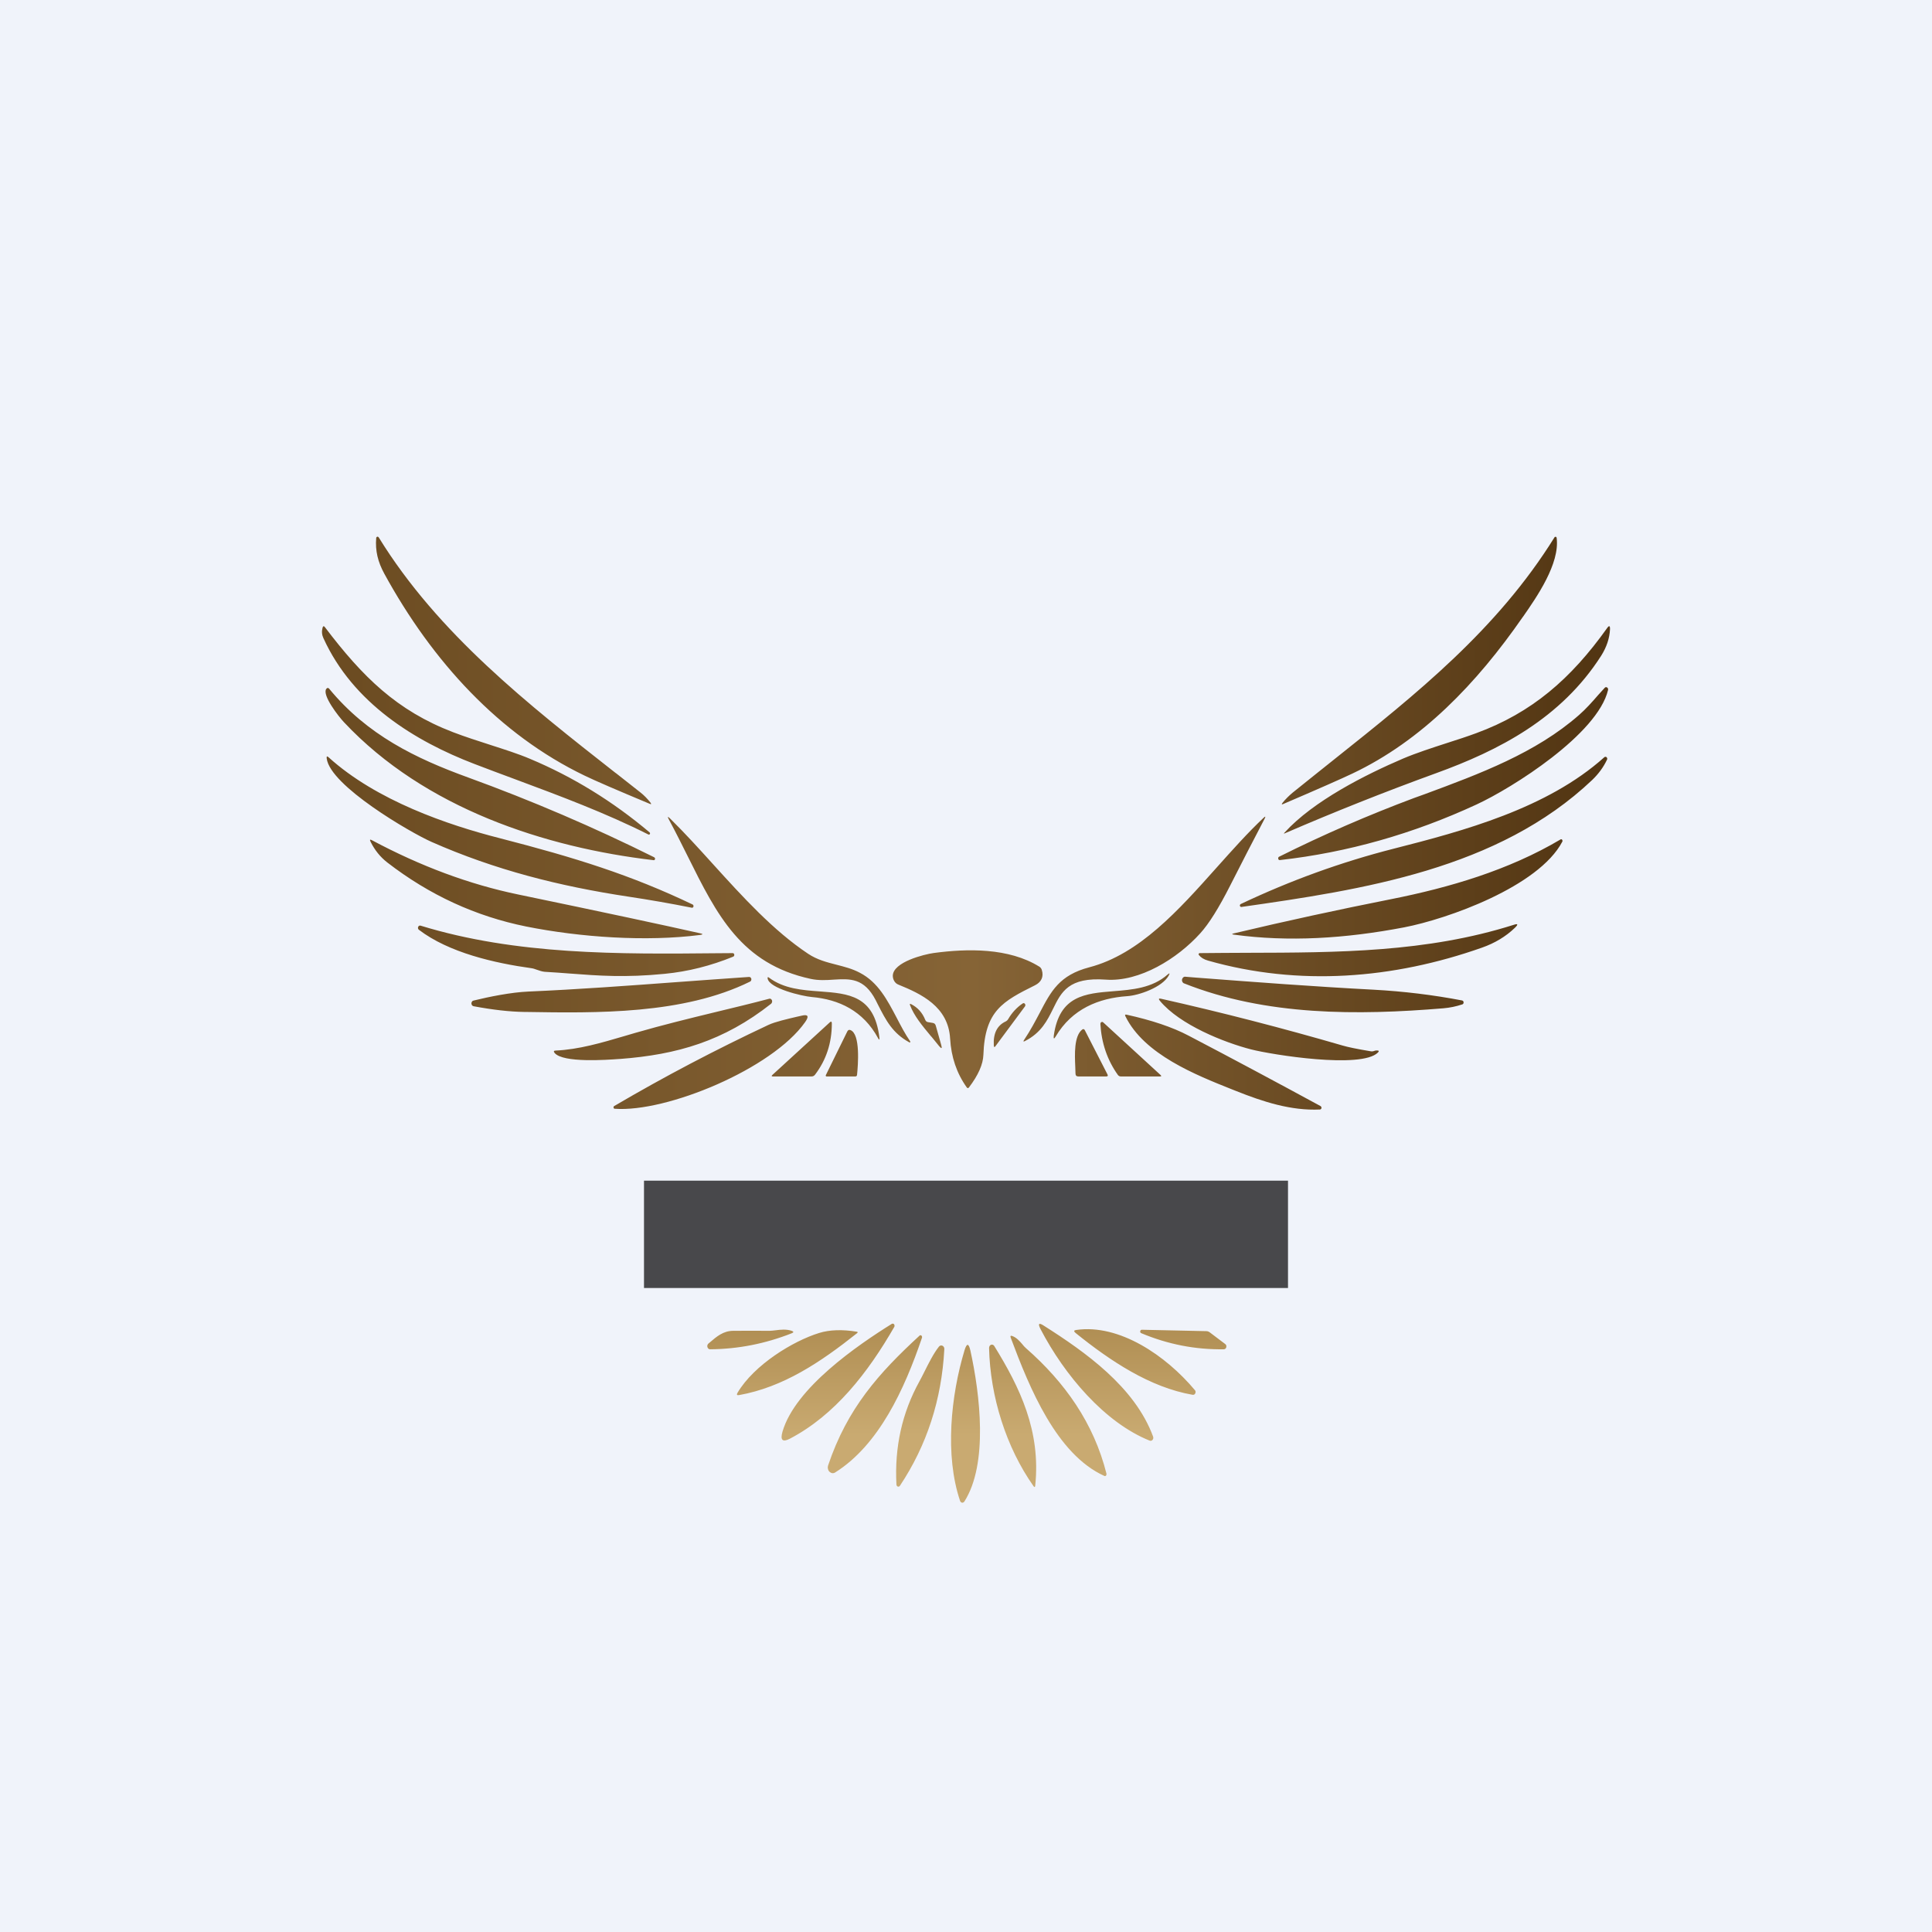 <!-- by TradingView --><svg width="18" height="18" viewBox="0 0 18 18" fill="none" xmlns="http://www.w3.org/2000/svg">
<rect width="18" height="18" fill="#F0F3FA"/>
<path fill-rule="evenodd" clip-rule="evenodd" d="M3.528 5.006C4.08 5.903 4.924 6.565 5.736 7.202L5.736 7.202L5.736 7.202L5.736 7.202L5.737 7.202L5.737 7.202L5.737 7.202L5.737 7.202L5.737 7.202C5.814 7.263 5.892 7.324 5.968 7.384C6 7.409 6.03 7.44 6.059 7.476C6.071 7.492 6.068 7.496 6.051 7.488C5.747 7.361 5.545 7.274 5.446 7.226C4.654 6.845 4.028 6.164 3.58 5.344C3.521 5.236 3.495 5.131 3.505 5.013C3.505 5.01 3.506 5.007 3.508 5.005C3.51 5.003 3.512 5.001 3.514 5C3.517 5 3.519 5 3.522 5.001C3.524 5.002 3.526 5.004 3.528 5.006ZM12.438 7.069L12.438 7.069C13.195 6.466 13.948 5.867 14.483 5.006C14.484 5.004 14.486 5.002 14.488 5.002C14.49 5.001 14.492 5.001 14.495 5.001C14.497 5.002 14.499 5.003 14.5 5.005C14.502 5.007 14.503 5.009 14.503 5.012C14.534 5.251 14.317 5.563 14.191 5.744L14.187 5.749C13.756 6.371 13.245 6.901 12.6 7.207C12.497 7.256 12.282 7.351 11.955 7.491C11.941 7.497 11.938 7.494 11.949 7.48C11.977 7.445 12.009 7.414 12.042 7.386C12.173 7.28 12.306 7.175 12.438 7.069ZM4.222 6.822C3.697 6.621 3.379 6.307 3.027 5.843C3.017 5.83 3.01 5.832 3.005 5.849C2.996 5.883 2.999 5.915 3.013 5.945C3.288 6.551 3.867 6.906 4.421 7.118C4.546 7.166 4.672 7.213 4.799 7.26C5.218 7.416 5.642 7.574 6.041 7.775C6.044 7.776 6.046 7.776 6.049 7.775C6.051 7.775 6.054 7.773 6.055 7.77C6.056 7.768 6.057 7.765 6.056 7.762C6.055 7.759 6.054 7.756 6.052 7.755C5.707 7.464 5.335 7.236 4.936 7.069C4.828 7.023 4.698 6.982 4.565 6.939L4.565 6.939C4.45 6.902 4.332 6.864 4.222 6.822ZM13.753 6.831C14.271 6.641 14.635 6.326 14.973 5.852C14.992 5.825 15.001 5.829 15 5.863C14.996 5.946 14.969 6.028 14.918 6.109C14.545 6.693 13.965 6.992 13.376 7.205C12.903 7.377 12.435 7.563 11.97 7.764C11.961 7.768 11.96 7.766 11.967 7.758C12.237 7.461 12.723 7.217 13.073 7.067C13.196 7.015 13.344 6.967 13.486 6.921C13.58 6.891 13.672 6.861 13.753 6.831ZM3.204 6.728C3.958 7.532 5.08 7.896 6.089 8.014C6.092 8.015 6.095 8.014 6.098 8.012C6.1 8.01 6.102 8.007 6.103 8.004C6.103 8.001 6.103 7.997 6.102 7.994C6.1 7.991 6.098 7.989 6.095 7.987C5.532 7.707 4.954 7.459 4.36 7.243C3.873 7.066 3.422 6.848 3.067 6.417C3.058 6.406 3.049 6.407 3.04 6.418C2.998 6.476 3.156 6.677 3.204 6.728ZM14.891 6.474L14.891 6.474L14.891 6.474L14.891 6.474C14.911 6.452 14.931 6.43 14.951 6.408C14.954 6.405 14.957 6.403 14.961 6.402C14.966 6.402 14.97 6.403 14.973 6.405C14.977 6.407 14.979 6.411 14.981 6.415C14.982 6.419 14.983 6.424 14.982 6.428C14.884 6.841 14.09 7.341 13.757 7.495C13.165 7.769 12.555 7.942 11.926 8.013C11.922 8.014 11.919 8.013 11.915 8.011C11.912 8.009 11.91 8.005 11.909 8.001C11.908 7.997 11.909 7.992 11.91 7.989C11.912 7.985 11.915 7.982 11.919 7.981C12.333 7.774 12.752 7.593 13.174 7.435L13.274 7.399C13.787 7.209 14.308 7.016 14.712 6.661C14.774 6.607 14.833 6.541 14.891 6.474ZM4.659 7.81C4.172 7.686 3.507 7.459 3.062 7.056C3.047 7.042 3.041 7.046 3.044 7.067C3.076 7.32 3.82 7.755 4.021 7.844C4.612 8.105 5.213 8.257 5.856 8.354C6.049 8.383 6.245 8.417 6.445 8.457C6.448 8.458 6.452 8.457 6.455 8.455C6.458 8.453 6.46 8.449 6.461 8.446C6.462 8.442 6.461 8.438 6.46 8.435C6.458 8.431 6.456 8.428 6.453 8.427C5.878 8.152 5.358 7.99 4.659 7.81ZM14.835 7.266C13.958 8.099 12.694 8.289 11.565 8.45C11.562 8.45 11.559 8.449 11.557 8.447C11.554 8.445 11.553 8.443 11.552 8.439C11.551 8.436 11.551 8.433 11.553 8.43C11.554 8.427 11.556 8.425 11.559 8.423C12.021 8.204 12.495 8.032 12.981 7.908C13.634 7.742 14.414 7.533 14.947 7.055C14.95 7.052 14.954 7.051 14.958 7.051C14.962 7.051 14.965 7.052 14.968 7.055C14.971 7.058 14.973 7.061 14.974 7.066C14.975 7.07 14.974 7.074 14.972 7.078C14.939 7.148 14.893 7.21 14.835 7.266ZM9.687 9.436C9.646 9.513 9.602 9.598 9.541 9.689C9.532 9.703 9.534 9.707 9.548 9.7C9.702 9.622 9.758 9.506 9.811 9.399C9.888 9.242 9.956 9.102 10.303 9.127C10.617 9.15 10.969 8.932 11.182 8.696C11.264 8.606 11.356 8.458 11.46 8.253C11.566 8.044 11.673 7.836 11.782 7.628C11.793 7.606 11.79 7.603 11.773 7.619C11.625 7.758 11.482 7.919 11.337 8.081C10.981 8.48 10.615 8.89 10.149 9.012C9.871 9.085 9.793 9.233 9.687 9.436ZM7.529 8.886C7.613 8.942 7.703 8.965 7.793 8.988L7.793 8.988C7.866 9.007 7.94 9.025 8.011 9.063C8.181 9.151 8.267 9.317 8.355 9.484C8.394 9.559 8.433 9.634 8.48 9.702C8.48 9.703 8.481 9.705 8.481 9.706C8.481 9.708 8.48 9.709 8.479 9.711C8.479 9.712 8.478 9.713 8.476 9.713C8.475 9.713 8.474 9.713 8.473 9.712C8.316 9.626 8.256 9.51 8.177 9.355L8.159 9.319C8.051 9.11 7.918 9.118 7.768 9.127C7.699 9.132 7.627 9.136 7.553 9.12C6.906 8.98 6.68 8.526 6.407 7.977C6.352 7.867 6.296 7.754 6.234 7.639C6.216 7.607 6.22 7.603 6.245 7.628C6.379 7.76 6.51 7.904 6.642 8.05C6.921 8.358 7.206 8.671 7.529 8.886ZM4.902 8.632C5.406 8.733 6.021 8.775 6.521 8.711C6.551 8.707 6.552 8.701 6.522 8.695C6.189 8.62 5.624 8.499 4.829 8.334C4.375 8.24 3.92 8.071 3.465 7.828C3.447 7.818 3.443 7.823 3.453 7.843C3.491 7.92 3.543 7.985 3.609 8.036C4.001 8.339 4.432 8.537 4.902 8.632ZM13.082 8.64C12.532 8.745 12.004 8.777 11.497 8.708C11.475 8.705 11.475 8.701 11.496 8.696C11.984 8.58 12.473 8.474 12.962 8.377C13.501 8.27 14.055 8.108 14.539 7.821C14.541 7.819 14.544 7.819 14.547 7.819C14.55 7.82 14.552 7.821 14.554 7.824C14.556 7.826 14.557 7.829 14.557 7.832C14.558 7.835 14.557 7.838 14.556 7.841C14.335 8.262 13.482 8.563 13.082 8.64ZM3.902 8.662C4.182 8.876 4.607 8.973 4.954 9.021C4.969 9.023 4.985 9.029 5.002 9.035C5.026 9.043 5.05 9.052 5.075 9.054C5.156 9.059 5.232 9.064 5.306 9.07H5.306H5.306C5.58 9.091 5.826 9.109 6.192 9.073C6.41 9.052 6.623 8.998 6.831 8.913C6.834 8.912 6.837 8.909 6.839 8.906C6.841 8.902 6.842 8.898 6.841 8.894C6.841 8.89 6.839 8.886 6.836 8.884C6.833 8.881 6.83 8.88 6.826 8.88L6.689 8.881C5.766 8.89 4.811 8.898 3.918 8.624C3.914 8.623 3.909 8.623 3.905 8.625C3.901 8.627 3.898 8.631 3.896 8.636C3.894 8.64 3.893 8.646 3.895 8.651C3.896 8.655 3.899 8.66 3.902 8.662ZM11.177 8.88C11.325 8.878 11.474 8.878 11.623 8.877C12.46 8.875 13.293 8.873 14.101 8.617C14.143 8.603 14.147 8.612 14.114 8.644C14.03 8.725 13.927 8.787 13.807 8.829C12.98 9.121 12.101 9.19 11.256 8.95C11.216 8.939 11.188 8.921 11.17 8.898C11.168 8.896 11.168 8.895 11.167 8.892C11.167 8.89 11.167 8.888 11.168 8.886C11.169 8.884 11.17 8.883 11.171 8.882C11.173 8.881 11.175 8.88 11.177 8.88ZM9.162 9.828C9.176 9.416 9.343 9.329 9.644 9.179C9.7 9.151 9.727 9.101 9.706 9.036C9.702 9.023 9.694 9.013 9.683 9.006C9.398 8.829 9.011 8.837 8.699 8.879C8.611 8.891 8.32 8.963 8.318 9.091C8.318 9.109 8.323 9.126 8.332 9.141C8.341 9.156 8.354 9.167 8.369 9.173C8.583 9.26 8.835 9.378 8.852 9.676C8.862 9.848 8.913 9.999 9.007 10.131C9.014 10.14 9.02 10.14 9.027 10.132C9.114 10.018 9.159 9.916 9.162 9.828ZM10.502 9.281C10.238 9.299 9.988 9.399 9.836 9.656C9.82 9.683 9.814 9.68 9.818 9.648C9.87 9.276 10.111 9.256 10.372 9.235C10.549 9.221 10.735 9.206 10.878 9.08C10.898 9.063 10.901 9.066 10.888 9.09C10.828 9.198 10.612 9.274 10.502 9.281ZM13.622 9.321C13.35 9.269 13.076 9.236 12.801 9.221C12.247 9.192 11.692 9.15 11.141 9.108L11.141 9.108L11.044 9.1C11.037 9.099 11.03 9.101 11.024 9.106C11.018 9.111 11.014 9.118 11.013 9.125C11.011 9.133 11.013 9.141 11.016 9.148C11.02 9.155 11.025 9.16 11.032 9.162C11.796 9.466 12.652 9.46 13.448 9.394C13.507 9.389 13.566 9.377 13.623 9.358C13.627 9.357 13.63 9.355 13.633 9.351C13.635 9.348 13.636 9.343 13.636 9.339C13.636 9.335 13.634 9.33 13.632 9.327C13.629 9.324 13.626 9.322 13.622 9.321ZM4.412 9.322C4.559 9.286 4.762 9.245 4.924 9.238C5.386 9.218 5.847 9.184 6.307 9.15L6.307 9.15C6.531 9.134 6.755 9.117 6.978 9.102C6.983 9.102 6.988 9.103 6.992 9.106C6.996 9.109 6.998 9.114 7 9.119C7.001 9.125 7 9.13 6.998 9.135C6.996 9.14 6.992 9.144 6.987 9.146C6.365 9.452 5.562 9.439 4.893 9.428L4.882 9.428C4.747 9.426 4.59 9.408 4.413 9.375C4.407 9.374 4.402 9.371 4.398 9.366C4.395 9.361 4.392 9.355 4.392 9.349C4.392 9.342 4.394 9.336 4.398 9.331C4.401 9.326 4.406 9.323 4.412 9.322ZM7.563 9.289C7.816 9.311 8.043 9.418 8.18 9.671C8.191 9.692 8.196 9.69 8.193 9.665C8.145 9.274 7.904 9.257 7.641 9.237C7.476 9.225 7.304 9.213 7.164 9.108C7.154 9.1 7.15 9.103 7.152 9.117C7.168 9.209 7.471 9.281 7.563 9.289ZM5.176 9.788C5.393 9.778 5.606 9.715 5.817 9.653L5.817 9.653C5.851 9.643 5.885 9.633 5.919 9.623C6.172 9.55 6.417 9.49 6.66 9.431L6.66 9.431C6.829 9.39 6.997 9.35 7.167 9.305C7.172 9.303 7.177 9.304 7.182 9.307C7.186 9.31 7.19 9.314 7.192 9.319C7.194 9.325 7.195 9.331 7.193 9.336C7.192 9.342 7.189 9.347 7.185 9.351C6.742 9.701 6.306 9.826 5.777 9.866L5.773 9.866C5.651 9.875 5.248 9.904 5.168 9.811C5.156 9.796 5.158 9.789 5.176 9.788ZM12.83 9.787C12.821 9.786 12.812 9.788 12.804 9.791C12.792 9.796 12.779 9.797 12.767 9.794C12.641 9.773 12.556 9.755 12.512 9.742C11.951 9.579 11.386 9.433 10.817 9.305C10.795 9.3 10.792 9.307 10.807 9.325C10.993 9.549 11.407 9.713 11.656 9.777C11.851 9.827 12.682 9.96 12.837 9.807C12.85 9.794 12.848 9.787 12.83 9.787ZM8.646 9.523L8.689 9.53C8.705 9.532 8.715 9.541 8.719 9.558L8.769 9.735C8.779 9.77 8.773 9.774 8.75 9.747C8.725 9.715 8.7 9.686 8.677 9.657L8.676 9.657L8.676 9.657C8.589 9.552 8.518 9.467 8.479 9.366C8.474 9.353 8.477 9.35 8.488 9.355C8.549 9.386 8.593 9.434 8.62 9.501C8.625 9.514 8.634 9.521 8.646 9.523ZM9.528 9.349C9.473 9.386 9.428 9.435 9.393 9.495C9.387 9.505 9.379 9.512 9.369 9.517C9.29 9.554 9.253 9.628 9.259 9.739C9.26 9.758 9.266 9.76 9.276 9.745L9.549 9.377C9.552 9.373 9.553 9.369 9.553 9.365C9.553 9.36 9.552 9.356 9.549 9.353C9.547 9.349 9.543 9.347 9.539 9.346C9.535 9.346 9.531 9.347 9.528 9.349ZM7.159 9.549C7.22 9.52 7.339 9.493 7.419 9.474L7.419 9.474L7.419 9.474C7.438 9.47 7.455 9.466 7.468 9.463C7.529 9.448 7.54 9.468 7.501 9.523C7.194 9.959 6.209 10.366 5.727 10.33C5.724 10.33 5.722 10.329 5.72 10.327C5.718 10.325 5.717 10.322 5.716 10.319C5.716 10.316 5.716 10.313 5.717 10.311C5.718 10.308 5.72 10.306 5.722 10.305C6.19 10.03 6.669 9.779 7.159 9.549ZM11.477 10.149L11.515 10.164C11.765 10.264 12.028 10.35 12.298 10.337C12.301 10.337 12.304 10.335 12.307 10.333C12.309 10.331 12.311 10.327 12.312 10.324C12.312 10.32 12.312 10.316 12.31 10.313C12.309 10.31 12.306 10.307 12.303 10.305C11.894 10.083 11.485 9.864 11.074 9.649C10.924 9.57 10.731 9.505 10.494 9.453C10.482 9.451 10.479 9.456 10.485 9.468C10.659 9.824 11.139 10.014 11.477 10.149ZM7.196 10.015L7.73 9.526C7.743 9.513 7.75 9.517 7.75 9.536C7.75 9.716 7.698 9.875 7.594 10.012C7.585 10.024 7.574 10.029 7.561 10.029H7.201C7.187 10.029 7.186 10.024 7.196 10.015ZM10.812 10.015L10.278 9.525C10.275 9.523 10.273 9.521 10.27 9.521C10.267 9.521 10.264 9.521 10.261 9.523C10.258 9.524 10.256 9.527 10.254 9.53C10.253 9.533 10.252 9.536 10.252 9.539C10.262 9.717 10.316 9.876 10.415 10.015C10.422 10.024 10.431 10.029 10.442 10.029H10.808C10.821 10.029 10.823 10.025 10.812 10.015ZM10.107 9.598L10.317 10.008C10.325 10.022 10.321 10.029 10.307 10.029H10.046C10.029 10.029 10.02 10.02 10.02 10C10.02 9.984 10.019 9.962 10.018 9.938C10.013 9.827 10.005 9.652 10.083 9.592C10.093 9.585 10.101 9.587 10.107 9.598ZM7.894 9.61L7.694 10.017C7.693 10.018 7.693 10.02 7.693 10.021C7.693 10.022 7.693 10.024 7.694 10.025C7.695 10.026 7.696 10.027 7.697 10.028C7.698 10.029 7.699 10.029 7.7 10.029H7.969C7.979 10.029 7.984 10.024 7.985 10.013C7.994 9.924 8.018 9.632 7.923 9.597C7.911 9.592 7.901 9.596 7.894 9.61Z" fill="url(#paint0_linear_229_12582)"/>
<path fill-rule="evenodd" clip-rule="evenodd" d="M7.291 13.336C7.411 12.93 7.988 12.534 8.309 12.334C8.312 12.332 8.316 12.332 8.32 12.332C8.324 12.333 8.327 12.335 8.33 12.338C8.332 12.341 8.334 12.345 8.334 12.35C8.335 12.354 8.334 12.358 8.332 12.362C8.086 12.79 7.778 13.185 7.359 13.404C7.29 13.44 7.267 13.417 7.291 13.336ZM10.711 13.422C10.292 13.254 9.918 12.812 9.695 12.384C9.668 12.332 9.678 12.32 9.725 12.351C10.111 12.596 10.573 12.922 10.743 13.384C10.745 13.389 10.745 13.395 10.745 13.4C10.744 13.406 10.741 13.411 10.738 13.415C10.735 13.419 10.73 13.422 10.726 13.423C10.721 13.424 10.716 13.424 10.711 13.422ZM7.226 12.394C7.205 12.396 7.186 12.399 7.17 12.399C7.056 12.398 6.943 12.398 6.829 12.399C6.739 12.4 6.678 12.451 6.612 12.508L6.601 12.517C6.596 12.521 6.593 12.526 6.591 12.532C6.589 12.538 6.589 12.545 6.591 12.551C6.593 12.557 6.596 12.562 6.601 12.566C6.606 12.57 6.611 12.572 6.617 12.571C6.877 12.569 7.13 12.519 7.376 12.422C7.396 12.414 7.396 12.406 7.376 12.399C7.327 12.382 7.272 12.388 7.226 12.394ZM10.027 12.391C10.429 12.333 10.863 12.63 11.132 12.951C11.136 12.955 11.138 12.96 11.139 12.965C11.139 12.971 11.139 12.976 11.136 12.982C11.134 12.986 11.13 12.99 11.126 12.993C11.121 12.995 11.116 12.996 11.111 12.995C10.714 12.926 10.346 12.681 10.021 12.419C10.002 12.403 10.004 12.394 10.027 12.391ZM11.238 12.402L10.638 12.389C10.635 12.389 10.631 12.39 10.628 12.393C10.626 12.395 10.624 12.399 10.623 12.403C10.622 12.407 10.623 12.411 10.625 12.414C10.627 12.418 10.63 12.42 10.633 12.421C10.881 12.525 11.137 12.575 11.402 12.571C11.408 12.571 11.412 12.569 11.416 12.566C11.421 12.562 11.424 12.558 11.425 12.552C11.426 12.547 11.426 12.541 11.425 12.535C11.423 12.53 11.419 12.525 11.415 12.522L11.272 12.414C11.262 12.406 11.25 12.402 11.238 12.402ZM6.872 12.975C7.026 12.716 7.388 12.494 7.632 12.419C7.729 12.389 7.846 12.385 7.982 12.407C7.993 12.409 7.994 12.414 7.985 12.421C7.644 12.692 7.298 12.924 6.885 12.998C6.865 13.001 6.861 12.994 6.872 12.975ZM8.567 12.444C8.19 12.791 7.894 13.12 7.715 13.654C7.712 13.664 7.711 13.675 7.714 13.685C7.716 13.696 7.721 13.705 7.728 13.712C7.736 13.719 7.745 13.724 7.754 13.725C7.764 13.726 7.773 13.724 7.782 13.718C8.188 13.462 8.426 12.946 8.59 12.463C8.591 12.459 8.591 12.456 8.59 12.452C8.589 12.448 8.587 12.445 8.584 12.443C8.582 12.441 8.579 12.44 8.575 12.44C8.572 12.44 8.569 12.441 8.567 12.444ZM9.558 12.56C9.922 12.879 10.191 13.26 10.309 13.731C10.309 13.734 10.309 13.737 10.308 13.74C10.308 13.743 10.306 13.746 10.304 13.748C10.302 13.75 10.3 13.752 10.297 13.752C10.294 13.753 10.292 13.752 10.289 13.751C9.844 13.549 9.593 12.935 9.417 12.464C9.411 12.447 9.415 12.442 9.43 12.447C9.47 12.461 9.498 12.493 9.524 12.523L9.524 12.523L9.524 12.523C9.535 12.537 9.546 12.55 9.558 12.56ZM8.615 12.775C8.598 12.809 8.582 12.841 8.566 12.87C8.404 13.163 8.333 13.484 8.352 13.833C8.353 13.837 8.354 13.84 8.356 13.844C8.358 13.847 8.361 13.849 8.365 13.85C8.368 13.851 8.372 13.851 8.375 13.85C8.379 13.849 8.382 13.846 8.384 13.843C8.635 13.466 8.773 13.042 8.798 12.57C8.799 12.563 8.797 12.556 8.794 12.551C8.791 12.545 8.786 12.54 8.781 12.538C8.775 12.535 8.769 12.535 8.763 12.536C8.758 12.537 8.752 12.541 8.748 12.546C8.696 12.612 8.654 12.698 8.615 12.775ZM9.041 12.583C9.13 12.988 9.209 13.637 8.985 13.989C8.982 13.993 8.979 13.996 8.975 13.998C8.972 14 8.967 14.001 8.963 14C8.959 13.999 8.956 13.998 8.952 13.995C8.949 13.992 8.947 13.988 8.945 13.984C8.801 13.558 8.859 13.003 8.986 12.581C9.007 12.512 9.025 12.513 9.041 12.583ZM9.215 12.559C9.225 13.01 9.374 13.485 9.629 13.846C9.638 13.858 9.643 13.857 9.645 13.841C9.698 13.333 9.503 12.928 9.263 12.54C9.26 12.535 9.255 12.531 9.25 12.529C9.245 12.527 9.239 12.527 9.233 12.529C9.228 12.531 9.223 12.535 9.22 12.54C9.217 12.546 9.215 12.552 9.215 12.559Z" fill="url(#paint1_linear_229_12582)"/>
<rect opacity="0.7" x="6" y="11" width="6" height="1" fill="black"/>
<defs>
<linearGradient id="paint0_linear_229_12582" x1="3.263" y1="7.187" x2="14.812" y2="7.187" gradientUnits="userSpaceOnUse">
<stop stop-color="#6C4C22"/>
<stop offset="0.502" stop-color="#866436"/>
<stop offset="1" stop-color="#533613"/>
</linearGradient>
<linearGradient id="paint1_linear_229_12582" x1="9.008" y1="12.332" x2="9.008" y2="14" gradientUnits="userSpaceOnUse">
<stop stop-color="#AF8D52"/>
<stop offset="0.622" stop-color="#C9AA71"/>
</linearGradient>
</defs>
</svg>
